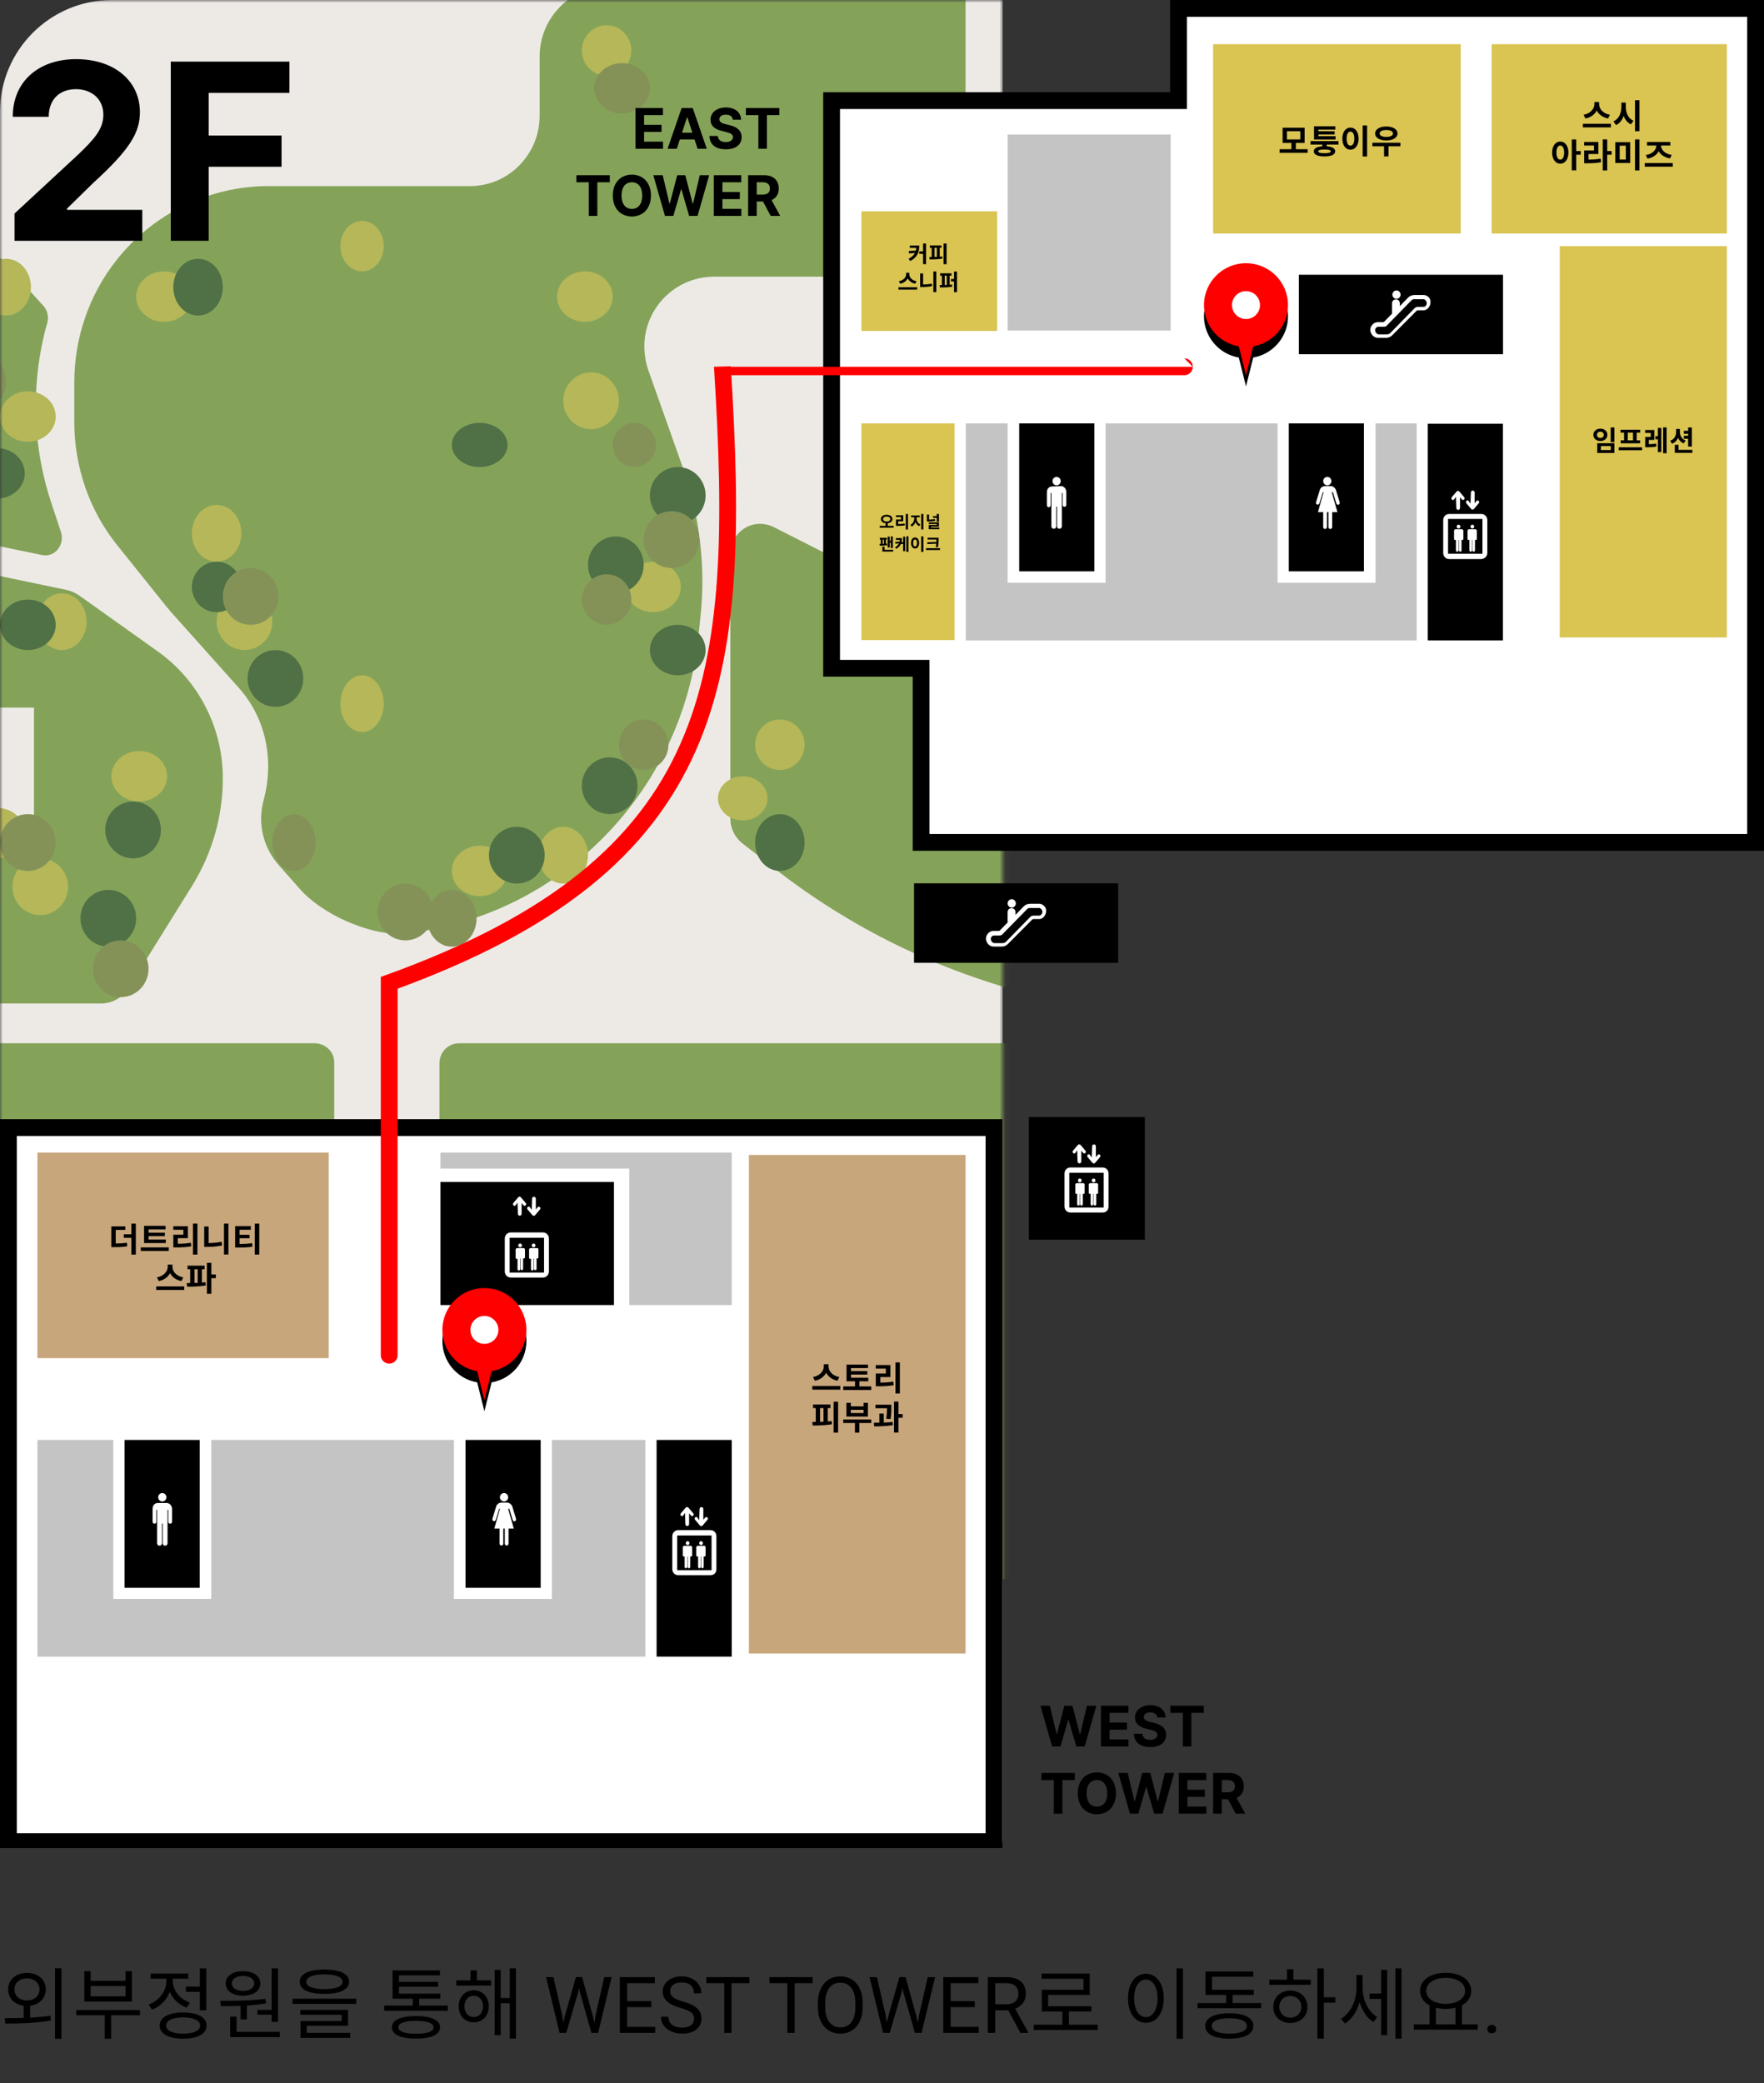 <svg width="315" height="372" viewBox="0 0 315 372" fill="none" xmlns="http://www.w3.org/2000/svg">
<rect x="0" y="0" width="315" height="372" fill="#333333" stroke="none"/>
<g clip-path="url(#clip0)">
<mask id="mask0" mask-type="alpha" maskUnits="userSpaceOnUse" x="0" y="0" width="180" height="330">
<path d="M179.053 0H0V329.072H179.053V0Z" fill="#EDEAE6"/>
</mask>
<g mask="url(#mask0)">
<path d="M179.053 0H20C8.954 0 0 8.954 0 20V329.072H179.053V0Z" fill="#EDEAE6"/>
<path d="M56.147 186.286H-48.521H-65.763H-118.042C-120.032 186.286 -121.579 187.864 -121.579 189.892V368.515C-121.579 370.544 -120.032 372.122 -118.042 372.122H-48.521C-46.532 372.122 -44.984 370.544 -44.984 368.515V281.965H56.147C58.137 281.965 59.684 280.387 59.684 278.359V189.892C59.795 187.864 58.137 186.286 56.147 186.286Z" fill="#84A359"/>
<path d="M256.2 186.286H151.532H134.289H82.01C80.021 186.286 78.474 187.864 78.474 189.892V368.515C78.474 370.544 80.021 372.122 82.01 372.122H151.532C153.521 372.122 155.068 370.544 155.068 368.515V281.965H256.2C258.189 281.965 259.737 280.387 259.737 278.359V189.892C259.847 187.864 258.189 186.286 256.2 186.286Z" fill="#84A359"/>
<path d="M130.421 99.02V146.223C130.421 147.906 131.21 149.5 132.525 150.563L137.959 154.814C151.808 165.707 167.762 173.5 184.854 177.751L194.408 180.142C197.827 181.028 201.158 178.371 201.158 174.829V129.485C201.158 127.36 200.018 125.5 198.177 124.526L138.397 94.238C134.628 92.201 130.421 94.858 130.421 99.02Z" fill="#84A359"/>
<path d="M-10.849 95.334L7.551 99.118C9.799 99.558 11.631 97.27 10.882 94.982L9.3 90.229C5.886 80.195 5.47 69.369 8.051 59.072L8.467 57.575C8.717 56.519 8.467 55.375 7.718 54.583L-8.185 36.98C-10.017 35.044 -13.264 36.364 -13.264 39.18V92.253C-13.264 93.749 -12.265 95.07 -10.849 95.334Z" fill="#84A359"/>
<path d="M28.206 116.344L14.155 106.339C13.474 105.9 12.793 105.549 12.027 105.373L-6.451 101.511C-9.943 100.897 -13.264 103.706 -13.264 107.392V121.347C-13.264 124.156 -11.05 126.35 -8.41 126.35H6.066V146.537H-8.41C-11.135 146.537 -13.264 148.819 -13.264 151.54V173.219C-13.264 176.466 -10.709 179.187 -7.473 179.187H18.072C20.031 179.187 21.904 178.134 22.926 176.466L34.337 158.122C37.913 152.33 39.871 145.571 39.786 138.638C39.701 129.773 35.358 121.435 28.206 116.344Z" fill="#84A359"/>
<path d="M105.837 -2.115C100.274 -0.709 96.362 4.303 96.362 10.106V20.657C96.362 27.604 90.799 33.231 83.932 33.231H47.945C37.428 33.231 27.431 38.067 20.825 46.42C15.87 52.662 13.263 60.4 13.263 68.313V75.347C13.263 83.349 15.957 91.174 20.912 97.329L29.865 108.495C30.039 108.671 30.213 108.847 30.3 109.023L42.643 122.827C47.511 128.279 48.989 135.752 47.076 142.874C45.946 147.007 46.989 151.403 49.858 154.568L53.508 158.701C57.42 163.185 65.504 166.79 71.415 166.79C87.409 165.295 102.099 157.294 112.182 144.545C119.136 135.752 123.482 125.113 124.699 113.947L125.047 110.43C126.09 101.285 124.96 92.141 121.918 83.436L115.833 66.291C115.572 65.499 115.312 64.708 115.225 63.829C114.008 56.092 120.005 49.409 127.481 49.409H159.99C166.857 49.409 172.421 43.782 172.421 36.836V-2.203C172.421 -4.577 171.725 -6.863 170.595 -8.71C168.401 -12.496 114.136 -4.182 105.837 -2.115Z" fill="#84A359"/>
<path d="M157.5 28.174C160.247 28.174 162.474 25.903 162.474 23.103C162.474 20.302 160.247 18.031 157.5 18.031C154.753 18.031 152.526 20.302 152.526 23.103C152.526 25.903 154.753 28.174 157.5 28.174Z" fill="#B5B758"/>
<path d="M64.657 48.46C66.794 48.46 68.526 46.442 68.526 43.952C68.526 41.463 66.794 39.444 64.657 39.444C62.521 39.444 60.789 41.463 60.789 43.952C60.789 46.442 62.521 48.46 64.657 48.46Z" fill="#B5B758"/>
<path d="M29.289 57.476C32.036 57.476 34.263 55.457 34.263 52.968C34.263 50.478 32.036 48.46 29.289 48.46C26.542 48.46 24.315 50.478 24.315 52.968C24.315 55.457 26.542 57.476 29.289 57.476Z" fill="#B5B758"/>
<path d="M85.657 160.028C88.404 160.028 90.631 158.01 90.631 155.521C90.631 153.031 88.404 151.013 85.657 151.013C82.91 151.013 80.684 153.031 80.684 155.521C80.684 158.01 82.91 160.028 85.657 160.028Z" fill="#B5B758"/>
<path d="M100.579 157.774C103.021 157.774 105 155.504 105 152.703C105 149.902 103.021 147.632 100.579 147.632C98.138 147.632 96.158 149.902 96.158 152.703C96.158 155.504 98.138 157.774 100.579 157.774Z" fill="#B5B758"/>
<path d="M108.316 13.524C110.757 13.524 112.737 11.505 112.737 9.016C112.737 6.526 110.757 4.508 108.316 4.508C105.874 4.508 103.895 6.526 103.895 9.016C103.895 11.505 105.874 13.524 108.316 13.524Z" fill="#B5B758"/>
<path d="M1.105 56.349C3.546 56.349 5.526 54.078 5.526 51.277C5.526 48.477 3.546 46.206 1.105 46.206C-1.337 46.206 -3.316 48.477 -3.316 51.277C-3.316 54.078 -1.337 56.349 1.105 56.349Z" fill="#B5B758"/>
<path d="M4.974 78.888C7.721 78.888 9.947 76.87 9.947 74.38C9.947 71.89 7.721 69.872 4.974 69.872C2.227 69.872 0 71.89 0 74.38C0 76.87 2.227 78.888 4.974 78.888Z" fill="#B5B758"/>
<path d="M11.053 116.077C13.495 116.077 15.474 113.807 15.474 111.006C15.474 108.205 13.495 105.935 11.053 105.935C8.611 105.935 6.632 108.205 6.632 111.006C6.632 113.807 8.611 116.077 11.053 116.077Z" fill="#B5B758"/>
<path d="M24.868 143.124C27.615 143.124 29.842 141.106 29.842 138.616C29.842 136.127 27.615 134.108 24.868 134.108C22.121 134.108 19.895 136.127 19.895 138.616C19.895 141.106 22.121 143.124 24.868 143.124Z" fill="#B5B758"/>
<path d="M7.184 163.409C9.931 163.409 12.157 161.139 12.157 158.338C12.157 155.537 9.931 153.267 7.184 153.267C4.437 153.267 2.21 155.537 2.21 158.338C2.21 161.139 4.437 163.409 7.184 163.409Z" fill="#B5B758"/>
<path d="M-0.553 153.267C2.194 153.267 4.421 151.248 4.421 148.759C4.421 146.269 2.194 144.251 -0.553 144.251C-3.3 144.251 -5.526 146.269 -5.526 148.759C-5.526 151.248 -3.3 153.267 -0.553 153.267Z" fill="#B5B758"/>
<path d="M64.657 130.728C66.794 130.728 68.526 128.457 68.526 125.656C68.526 122.855 66.794 120.585 64.657 120.585C62.521 120.585 60.789 122.855 60.789 125.656C60.789 128.457 62.521 130.728 64.657 130.728Z" fill="#B5B758"/>
<path d="M38.684 100.3C41.125 100.3 43.105 98.029 43.105 95.228C43.105 92.428 41.125 90.157 38.684 90.157C36.242 90.157 34.263 92.428 34.263 95.228C34.263 98.029 36.242 100.3 38.684 100.3Z" fill="#B5B758"/>
<path d="M43.657 116.077C46.404 116.077 48.631 113.807 48.631 111.006C48.631 108.205 46.404 105.935 43.657 105.935C40.91 105.935 38.684 108.205 38.684 111.006C38.684 113.807 40.91 116.077 43.657 116.077Z" fill="#B5B758"/>
<path d="M105.553 76.634C108.3 76.634 110.526 74.363 110.526 71.562C110.526 68.762 108.3 66.491 105.553 66.491C102.806 66.491 100.579 68.762 100.579 71.562C100.579 74.363 102.806 76.634 105.553 76.634Z" fill="#B5B758"/>
<path d="M104.447 57.476C107.194 57.476 109.421 55.457 109.421 52.968C109.421 50.478 107.194 48.46 104.447 48.46C101.7 48.46 99.474 50.478 99.474 52.968C99.474 55.457 101.7 57.476 104.447 57.476Z" fill="#B5B758"/>
<path d="M116.606 109.315C119.352 109.315 121.579 107.297 121.579 104.808C121.579 102.318 119.352 100.3 116.606 100.3C113.859 100.3 111.632 102.318 111.632 104.808C111.632 107.297 113.859 109.315 116.606 109.315Z" fill="#B5B758"/>
<path d="M109.974 105.935C112.721 105.935 114.947 103.664 114.947 100.863C114.947 98.062 112.721 95.792 109.974 95.792C107.227 95.792 105 98.062 105 100.863C105 103.664 107.227 105.935 109.974 105.935Z" fill="#507146"/>
<path d="M85.657 83.395C88.404 83.395 90.631 81.63 90.631 79.451C90.631 77.273 88.404 75.507 85.657 75.507C82.91 75.507 80.684 77.273 80.684 79.451C80.684 81.63 82.91 83.395 85.657 83.395Z" fill="#507146"/>
<path d="M35.368 56.349C37.81 56.349 39.789 54.078 39.789 51.277C39.789 48.477 37.81 46.206 35.368 46.206C32.927 46.206 30.947 48.477 30.947 51.277C30.947 54.078 32.927 56.349 35.368 56.349Z" fill="#507146"/>
<path d="M-0.553 89.03C2.194 89.03 4.421 87.012 4.421 84.522C4.421 82.033 2.194 80.015 -0.553 80.015C-3.3 80.015 -5.526 82.033 -5.526 84.522C-5.526 87.012 -3.3 89.03 -0.553 89.03Z" fill="#507146"/>
<path d="M92.289 157.774C95.036 157.774 97.263 155.504 97.263 152.703C97.263 149.902 95.036 147.632 92.289 147.632C89.542 147.632 87.315 149.902 87.315 152.703C87.315 155.504 89.542 157.774 92.289 157.774Z" fill="#507146"/>
<path d="M49.184 126.22C51.931 126.22 54.157 123.949 54.157 121.148C54.157 118.348 51.931 116.077 49.184 116.077C46.437 116.077 44.21 118.348 44.21 121.148C44.21 123.949 46.437 126.22 49.184 126.22Z" fill="#507146"/>
<path d="M38.684 109.315C41.125 109.315 43.105 107.297 43.105 104.808C43.105 102.318 41.125 100.3 38.684 100.3C36.242 100.3 34.263 102.318 34.263 104.808C34.263 107.297 36.242 109.315 38.684 109.315Z" fill="#507146"/>
<path d="M23.763 153.267C26.51 153.267 28.736 150.996 28.736 148.195C28.736 145.395 26.51 143.124 23.763 143.124C21.016 143.124 18.789 145.395 18.789 148.195C18.789 150.996 21.016 153.267 23.763 153.267Z" fill="#507146"/>
<path d="M19.342 169.044C22.089 169.044 24.316 166.773 24.316 163.973C24.316 161.172 22.089 158.901 19.342 158.901C16.595 158.901 14.368 161.172 14.368 163.973C14.368 166.773 16.595 169.044 19.342 169.044Z" fill="#507146"/>
<path d="M4.974 116.077C7.721 116.077 9.947 114.059 9.947 111.569C9.947 109.08 7.721 107.062 4.974 107.062C2.227 107.062 0 109.08 0 111.569C0 114.059 2.227 116.077 4.974 116.077Z" fill="#507146"/>
<path d="M132.631 146.505C135.073 146.505 137.052 144.739 137.052 142.561C137.052 140.382 135.073 138.616 132.631 138.616C130.189 138.616 128.21 140.382 128.21 142.561C128.21 144.739 130.189 146.505 132.631 146.505Z" fill="#B5B758"/>
<path d="M139.263 137.489C141.705 137.489 143.684 135.471 143.684 132.981C143.684 130.492 141.705 128.474 139.263 128.474C136.821 128.474 134.842 130.492 134.842 132.981C134.842 135.471 136.821 137.489 139.263 137.489Z" fill="#B5B758"/>
<path d="M139.263 155.521C141.705 155.521 143.684 153.25 143.684 150.449C143.684 147.648 141.705 145.378 139.263 145.378C136.821 145.378 134.842 147.648 134.842 150.449C134.842 153.25 136.821 155.521 139.263 155.521Z" fill="#507146"/>
<path d="M108.868 145.378C111.615 145.378 113.842 143.107 113.842 140.307C113.842 137.506 111.615 135.235 108.868 135.235C106.121 135.235 103.895 137.506 103.895 140.307C103.895 143.107 106.121 145.378 108.868 145.378Z" fill="#507146"/>
<path d="M121.026 120.585C123.773 120.585 126 118.567 126 116.077C126 113.588 123.773 111.569 121.026 111.569C118.28 111.569 116.053 113.588 116.053 116.077C116.053 118.567 118.28 120.585 121.026 120.585Z" fill="#507146"/>
<path d="M121.026 93.538C123.773 93.538 126 91.268 126 88.467C126 85.666 123.773 83.395 121.026 83.395C118.28 83.395 116.053 85.666 116.053 88.467C116.053 91.268 118.28 93.538 121.026 93.538Z" fill="#507146"/>
<path d="M108.316 111.569C110.757 111.569 112.737 109.551 112.737 107.062C112.737 104.572 110.757 102.554 108.316 102.554C105.874 102.554 103.895 104.572 103.895 107.062C103.895 109.551 105.874 111.569 108.316 111.569Z" fill="#849258"/>
<path d="M4.974 155.521C7.721 155.521 9.947 153.25 9.947 150.449C9.947 147.648 7.721 145.378 4.974 145.378C2.227 145.378 0 147.648 0 150.449C0 153.25 2.227 155.521 4.974 155.521Z" fill="#849258"/>
<path d="M-3.868 73.253C-1.121 73.253 1.106 70.983 1.106 68.182C1.106 65.381 -1.121 63.11 -3.868 63.11C-6.615 63.11 -8.842 65.381 -8.842 68.182C-8.842 70.983 -6.615 73.253 -3.868 73.253Z" fill="#849258"/>
<path d="M113.289 83.395C115.426 83.395 117.158 81.63 117.158 79.451C117.158 77.273 115.426 75.507 113.289 75.507C111.153 75.507 109.421 77.273 109.421 79.451C109.421 81.63 111.153 83.395 113.289 83.395Z" fill="#849258"/>
<path d="M119.921 101.427C122.668 101.427 124.895 99.156 124.895 96.356C124.895 93.555 122.668 91.284 119.921 91.284C117.174 91.284 114.947 93.555 114.947 96.356C114.947 99.156 117.174 101.427 119.921 101.427Z" fill="#849258"/>
<path d="M114.947 137.489C117.389 137.489 119.368 135.471 119.368 132.981C119.368 130.492 117.389 128.474 114.947 128.474C112.506 128.474 110.526 130.492 110.526 132.981C110.526 135.471 112.506 137.489 114.947 137.489Z" fill="#849258"/>
<path d="M111.079 20.285C113.826 20.285 116.053 18.267 116.053 15.777C116.053 13.288 113.826 11.27 111.079 11.27C108.332 11.27 106.105 13.288 106.105 15.777C106.105 18.267 108.332 20.285 111.079 20.285Z" fill="#849258"/>
<path d="M21.553 178.06C24.3 178.06 26.526 175.789 26.526 172.988C26.526 170.187 24.3 167.917 21.553 167.917C18.806 167.917 16.579 170.187 16.579 172.988C16.579 175.789 18.806 178.06 21.553 178.06Z" fill="#849258"/>
<path d="M52.5 155.521C54.637 155.521 56.369 153.25 56.369 150.449C56.369 147.648 54.637 145.378 52.5 145.378C50.364 145.378 48.632 147.648 48.632 150.449C48.632 153.25 50.364 155.521 52.5 155.521Z" fill="#849258"/>
<path d="M80.684 169.044C83.125 169.044 85.105 166.773 85.105 163.973C85.105 161.172 83.125 158.901 80.684 158.901C78.242 158.901 76.263 161.172 76.263 163.973C76.263 166.773 78.242 169.044 80.684 169.044Z" fill="#849258"/>
<path d="M72.395 167.917C75.141 167.917 77.368 165.647 77.368 162.846C77.368 160.045 75.141 157.774 72.395 157.774C69.648 157.774 67.421 160.045 67.421 162.846C67.421 165.647 69.648 167.917 72.395 167.917Z" fill="#849258"/>
<path d="M44.763 111.569C47.51 111.569 49.736 109.299 49.736 106.498C49.736 103.697 47.51 101.427 44.763 101.427C42.016 101.427 39.789 103.697 39.789 106.498C39.789 109.299 42.016 111.569 44.763 111.569Z" fill="#849258"/>
</g>
<path d="M1.5 328.86V201.348H177.5V328.86H1.5Z" fill="white" stroke="black" stroke-width="3" stroke-miterlimit="10"/>
<path d="M208.956 17.968H210.456V16.468V1.5H313.5V150.425H164.481V120.831V119.331H162.981H148.5V17.968H208.956Z" fill="white" stroke="black" stroke-width="3" stroke-miterlimit="10"/>
<path d="M243.561 75.607H230.141V102.016H243.561V75.607Z" fill="black"/>
<path d="M195.423 75.607H182.003V102.016H195.423V75.607Z" fill="black"/>
<path d="M96.55 257.124H83.13V283.532H96.55V257.124Z" fill="black"/>
<path d="M35.66 257.124H22.24V283.532H35.66V257.124Z" fill="black"/>
<path d="M28.183 268.383C27.649 268.383 27.248 268.792 27.248 269.406V271.727C27.248 272.204 27.916 272.204 27.916 271.727V269.611H28.049V275.548C28.049 276.162 28.917 276.162 28.917 275.548V272.068H29.051V275.548C29.051 276.162 29.919 276.162 29.919 275.548V269.611H30.052V271.727C30.052 272.204 30.72 272.204 30.72 271.727V269.406C30.72 268.929 30.319 268.383 29.785 268.383H28.183Z" fill="white"/>
<path d="M28.983 268.111C29.389 268.111 29.718 267.775 29.718 267.36C29.718 266.945 29.389 266.609 28.983 266.609C28.578 266.609 28.249 266.945 28.249 267.36C28.249 267.775 28.578 268.111 28.983 268.111Z" fill="white"/>
<path d="M130.668 257.124H117.248V295.815H130.668V257.124Z" fill="black"/>
<path d="M127.931 280.189V274.32C127.931 273.706 127.464 273.229 126.863 273.229H121.121C120.52 273.229 120.053 273.706 120.053 274.32V280.189C120.053 280.803 120.52 281.281 121.121 281.281H126.863C127.464 281.281 127.931 280.871 127.931 280.189ZM127.063 280.394H120.921V274.184H127.063V280.394Z" fill="white"/>
<path d="M124.926 269.474C124.926 268.997 125.594 268.997 125.594 269.474V271.385L125.928 270.976C126.195 270.703 126.596 271.112 126.329 271.385L125.461 272.409C125.327 272.545 125.127 272.545 124.993 272.409L124.125 271.385C123.858 271.044 124.326 270.703 124.526 270.976L124.86 271.453L124.926 269.474Z" fill="white"/>
<path d="M122.389 272.136C122.389 272.614 123.057 272.614 123.057 272.136V270.226L123.391 270.635C123.658 270.908 124.059 270.499 123.791 270.226L122.924 269.202C122.79 269.065 122.59 269.065 122.456 269.202L121.588 270.226C121.321 270.567 121.788 270.908 121.989 270.635L122.323 270.157L122.389 272.136Z" fill="white"/>
<path d="M125.728 276.026H124.593C124.46 276.026 124.326 276.163 124.326 276.299V277.732C124.326 277.869 124.393 277.937 124.526 277.937C124.526 277.937 124.593 277.937 124.66 277.937V279.779C124.66 280.121 125.127 280.121 125.127 279.779V277.937H125.194V279.779C125.194 280.121 125.661 280.121 125.661 279.779V277.937C125.728 277.937 125.795 277.937 125.795 277.937C125.929 277.937 125.995 277.869 125.995 277.732V276.299C125.995 276.163 125.929 276.026 125.728 276.026Z" fill="white"/>
<path d="M125.194 275.889C125.379 275.889 125.528 275.737 125.528 275.548C125.528 275.36 125.379 275.207 125.194 275.207C125.01 275.207 124.86 275.36 124.86 275.548C124.86 275.737 125.01 275.889 125.194 275.889Z" fill="white"/>
<path d="M123.325 276.026H122.19C122.056 276.026 121.923 276.163 121.923 276.299V277.732C121.923 277.869 121.99 277.937 122.123 277.937C122.123 277.937 122.19 277.937 122.257 277.937V279.779C122.257 280.121 122.724 280.121 122.724 279.779V277.937H122.791V279.779C122.791 280.121 123.258 280.121 123.258 279.779V277.937C123.325 277.937 123.392 277.937 123.392 277.937C123.525 277.937 123.592 277.869 123.592 277.732V276.299C123.592 276.163 123.458 276.026 123.325 276.026Z" fill="white"/>
<path d="M122.791 275.889C122.975 275.889 123.125 275.737 123.125 275.548C123.125 275.36 122.975 275.207 122.791 275.207C122.606 275.207 122.457 275.36 122.457 275.548C122.457 275.737 122.606 275.889 122.791 275.889Z" fill="white"/>
<path d="M90.008 268.111C90.408 268.111 90.742 267.769 90.742 267.36C90.742 266.951 90.408 266.609 90.008 266.609C89.607 266.609 89.273 266.951 89.273 267.36C89.273 267.769 89.607 268.111 90.008 268.111Z" fill="white"/>
<path d="M89.874 272.956V275.617C89.874 276.095 89.207 276.095 89.207 275.617V272.956H88.272L89.273 269.407H89.14L88.539 271.386C88.406 271.796 87.805 271.659 87.938 271.181L88.606 268.998C88.673 268.725 89.006 268.315 89.541 268.315H90.008H90.542C91.076 268.315 91.41 268.793 91.477 268.998L92.144 271.181C92.278 271.659 91.677 271.864 91.544 271.386L90.943 269.407H90.742L91.744 272.956H90.809V275.617C90.809 276.095 90.141 276.095 90.141 275.617V272.956H89.874Z" fill="white"/>
<path d="M204.436 199.46H183.738V221.364H204.436V199.46Z" fill="black"/>
<path d="M197.96 215.427V209.559C197.96 208.944 197.493 208.467 196.892 208.467H191.15C190.549 208.467 190.082 208.944 190.082 209.559V215.427C190.082 216.041 190.549 216.519 191.15 216.519H196.892C197.493 216.519 197.96 216.11 197.96 215.427ZM197.092 215.632H190.95V209.422H197.092V215.632Z" fill="white"/>
<path d="M195.023 204.714C195.023 204.236 195.691 204.236 195.691 204.714V206.624L196.025 206.215C196.292 205.942 196.692 206.351 196.425 206.624L195.557 207.648C195.424 207.785 195.223 207.785 195.09 207.648L194.222 206.624C193.955 206.283 194.422 205.942 194.623 206.215L194.956 206.693L195.023 204.714Z" fill="white"/>
<path d="M192.419 207.375C192.419 207.853 193.086 207.853 193.086 207.375V205.465L193.42 205.874C193.687 206.147 194.088 205.738 193.821 205.465L192.953 204.441C192.819 204.305 192.619 204.305 192.485 204.441L191.617 205.465C191.35 205.806 191.818 206.147 192.018 205.874L192.352 205.397L192.419 207.375Z" fill="white"/>
<path d="M195.824 211.266H194.689C194.555 211.266 194.422 211.402 194.422 211.539V212.972C194.422 213.108 194.489 213.176 194.622 213.176C194.622 213.176 194.689 213.176 194.756 213.176V215.019C194.756 215.36 195.223 215.36 195.223 215.019V213.176H195.29V215.019C195.29 215.36 195.757 215.36 195.757 215.019V213.176C195.824 213.176 195.891 213.176 195.891 213.176C196.024 213.176 196.091 213.108 196.091 212.972V211.539C196.091 211.402 195.957 211.266 195.824 211.266Z" fill="white"/>
<path d="M195.29 211.129C195.474 211.129 195.624 210.976 195.624 210.788C195.624 210.599 195.474 210.446 195.29 210.446C195.106 210.446 194.956 210.599 194.956 210.788C194.956 210.976 195.106 211.129 195.29 211.129Z" fill="white"/>
<path d="M193.421 211.266H192.286C192.152 211.266 192.019 211.402 192.019 211.539V212.972C192.019 213.108 192.085 213.176 192.219 213.176C192.219 213.176 192.286 213.176 192.352 213.176V215.019C192.352 215.36 192.82 215.36 192.82 215.019V213.176H192.887V215.019C192.887 215.36 193.354 215.36 193.354 215.019V213.176C193.421 213.176 193.487 213.176 193.487 213.176C193.621 213.176 193.688 213.108 193.688 212.972V211.539C193.688 211.402 193.554 211.266 193.421 211.266Z" fill="white"/>
<path d="M192.82 211.129C193.004 211.129 193.154 210.976 193.154 210.788C193.154 210.599 193.004 210.446 192.82 210.446C192.636 210.446 192.486 210.599 192.486 210.788C192.486 210.976 192.636 211.129 192.82 211.129Z" fill="white"/>
<path d="M109.636 211.062H78.657V233.035H109.636V211.062Z" fill="black"/>
<path d="M78.657 205.809V208.675H112.374V233.036H130.668V208.675V205.809H78.657Z" fill="#C4C4C4"/>
<path d="M172.421 206.234H133.736V295.264H172.421V206.234Z" fill="#C8A67C"/>
<path d="M58.694 205.809H6.684V242.521H58.694V205.809Z" fill="#C8A67C"/>
<path d="M98.019 227.032V221.163C98.019 220.549 97.552 220.071 96.951 220.071H91.209C90.608 220.071 90.141 220.549 90.141 221.163V227.032C90.141 227.646 90.608 228.123 91.209 228.123H96.951C97.552 228.123 98.019 227.646 98.019 227.032ZM97.151 227.236H91.009V221.027H97.151V227.236Z" fill="white"/>
<path d="M95.014 214.064C95.014 213.587 95.682 213.587 95.682 214.064V215.975L96.016 215.566C96.283 215.293 96.683 215.702 96.416 215.975L95.549 216.999C95.415 217.135 95.215 217.135 95.081 216.999L94.213 215.975C93.946 215.634 94.413 215.293 94.614 215.566L94.948 216.043L95.014 214.064Z" fill="white"/>
<path d="M92.477 216.725C92.477 217.203 93.145 217.203 93.145 216.725V214.814L93.479 215.224C93.746 215.497 94.146 215.087 93.879 214.814L93.011 213.791C92.878 213.654 92.677 213.654 92.544 213.791L91.676 214.814C91.409 215.156 91.876 215.497 92.077 215.224L92.41 214.746L92.477 216.725Z" fill="white"/>
<path d="M95.882 222.868H94.748C94.614 222.868 94.481 223.005 94.481 223.141V224.574C94.481 224.711 94.547 224.779 94.681 224.779C94.681 224.779 94.748 224.779 94.814 224.779V226.621C94.814 226.962 95.282 226.962 95.282 226.621V224.711H95.348V226.553C95.348 226.894 95.816 226.894 95.816 226.553V224.711C95.882 224.711 95.949 224.711 95.949 224.711C96.083 224.711 96.15 224.642 96.15 224.506V223.073C96.15 222.936 96.016 222.868 95.882 222.868Z" fill="white"/>
<path d="M95.282 222.732C95.466 222.732 95.616 222.579 95.616 222.391C95.616 222.203 95.466 222.05 95.282 222.05C95.098 222.05 94.948 222.203 94.948 222.391C94.948 222.579 95.098 222.732 95.282 222.732Z" fill="white"/>
<path d="M93.479 222.868H92.344C92.211 222.868 92.077 223.005 92.077 223.141V224.574C92.077 224.711 92.144 224.779 92.277 224.779C92.277 224.779 92.344 224.779 92.411 224.779V226.621C92.411 226.962 92.878 226.962 92.878 226.621V224.711H92.945V226.553C92.945 226.894 93.412 226.894 93.412 226.553V224.711C93.479 224.711 93.546 224.711 93.546 224.711C93.68 224.711 93.746 224.642 93.746 224.506V223.073C93.68 222.936 93.613 222.868 93.479 222.868Z" fill="white"/>
<path d="M92.879 222.732C93.063 222.732 93.213 222.579 93.213 222.391C93.213 222.203 93.063 222.05 92.879 222.05C92.694 222.05 92.545 222.203 92.545 222.391C92.545 222.579 92.694 222.732 92.879 222.732Z" fill="white"/>
<path d="M163.224 171.924H199.678V157.73H163.224V171.924Z" fill="black"/>
<path d="M180.667 162.066C181.068 162.066 181.402 161.724 181.402 161.315C181.402 160.906 181.068 160.564 180.667 160.564C180.266 160.564 179.933 160.906 179.933 161.315C179.933 161.724 180.266 162.066 180.667 162.066Z" fill="white"/>
<path d="M185.608 161.383H183.939C183.605 161.383 183.138 161.519 182.871 161.792L181.335 163.362V162.884C181.335 161.929 179.933 161.929 179.933 162.884V164.726L178.598 166.091C178.464 166.228 178.464 166.228 178.197 166.228H177.396C176.595 166.228 176.061 166.978 176.061 167.592C176.061 168.207 176.528 169.025 177.463 169.025C177.463 169.025 178.598 169.025 178.931 169.025C179.265 169.025 179.666 168.889 180 168.548L184.273 164.249C184.339 164.181 184.406 164.112 184.54 164.112C184.54 164.112 185.141 164.112 185.608 164.112C186.142 164.112 186.81 163.498 186.81 162.679C186.877 161.929 186.142 161.383 185.608 161.383ZM185.541 163.498H184.673C184.273 163.498 184.139 163.566 183.939 163.771L179.666 168.138C179.466 168.343 179.265 168.411 178.998 168.411H177.596C177.262 168.411 176.928 168.07 176.928 167.661C176.928 167.251 177.262 167.047 177.529 167.047H178.464C178.731 167.047 178.931 166.978 179.065 166.774L183.405 162.338C183.605 162.133 183.739 162.133 184.072 162.133H185.541C185.875 162.133 186.142 162.543 186.142 162.816C186.142 163.089 185.942 163.498 185.541 163.498Z" fill="white"/>
<path d="M254.954 114.357H268.374V75.666H254.954V114.357Z" fill="black"/>
<path d="M278.527 113.823H308.369V43.952H278.527V113.823Z" fill="#DAC452"/>
<path d="M268.397 49.062H231.943V63.256H268.397V49.062Z" fill="black"/>
<path d="M249.37 53.363C249.771 53.363 250.105 53.021 250.105 52.612C250.105 52.203 249.771 51.861 249.37 51.861C248.97 51.861 248.636 52.203 248.636 52.612C248.636 53.021 248.97 53.363 249.37 53.363Z" fill="white"/>
<path d="M254.244 52.68H252.575C252.241 52.68 251.773 52.816 251.506 53.089L249.971 54.659V54.181C249.971 53.226 248.569 53.226 248.569 54.181V56.023L247.233 57.388C247.1 57.525 247.1 57.525 246.833 57.525H246.032C245.23 57.525 244.696 58.275 244.696 58.889C244.696 59.504 245.164 60.322 246.098 60.322C246.098 60.322 247.233 60.322 247.567 60.322C247.901 60.322 248.302 60.186 248.635 59.845L252.908 55.546C252.975 55.477 253.042 55.409 253.175 55.409C253.175 55.409 253.776 55.409 254.244 55.409C254.778 55.409 255.445 54.795 255.445 53.976C255.512 53.226 254.845 52.68 254.244 52.68ZM254.177 54.795H253.309C252.908 54.795 252.775 54.863 252.575 55.068L248.302 59.435C248.101 59.64 247.901 59.708 247.634 59.708H246.232C245.898 59.708 245.564 59.367 245.564 58.958C245.564 58.548 245.898 58.343 246.165 58.343H247.1C247.367 58.343 247.567 58.275 247.701 58.071L252.04 53.635C252.241 53.43 252.374 53.43 252.708 53.43H254.177C254.511 53.43 254.778 53.84 254.778 54.113C254.778 54.386 254.644 54.795 254.177 54.795Z" fill="white"/>
<path d="M98.553 257.124V285.511H81.06V257.124H37.73V285.511H20.237V257.124H6.684V295.815H115.244V257.124H98.553Z" fill="#C4C4C4"/>
<path d="M187.878 86.867C187.344 86.867 186.943 87.276 186.943 87.891V90.211C186.943 90.688 187.611 90.688 187.611 90.211V88.027H187.745V93.964C187.745 94.578 188.613 94.578 188.613 93.964V90.484H188.746V93.964C188.746 94.578 189.614 94.578 189.614 93.964V88.027H189.748V90.142C189.748 90.62 190.415 90.62 190.415 90.142V87.822C190.415 87.345 190.015 86.799 189.48 86.799L187.878 86.867Z" fill="white"/>
<path d="M188.679 86.662C189.084 86.662 189.413 86.326 189.413 85.912C189.413 85.497 189.084 85.161 188.679 85.161C188.273 85.161 187.944 85.497 187.944 85.912C187.944 86.326 188.273 86.662 188.679 86.662Z" fill="white"/>
<path d="M170.453 75.607H153.828V114.298H170.453V75.607Z" fill="#DAC452"/>
<path d="M178.064 37.735H153.828V59.094H178.064V37.735Z" fill="#DAC452"/>
<path d="M209.043 24.02H179.934V59.027H209.043V24.02Z" fill="#C4C4C4"/>
<path d="M308.369 7.889H266.369V41.697H308.369V7.889Z" fill="#DAC452"/>
<path d="M260.841 7.889H216.631V41.697H260.841V7.889Z" fill="#DAC452"/>
<path d="M265.593 98.741V92.872C265.593 92.258 265.126 91.78 264.525 91.78H258.783C258.182 91.78 257.715 92.258 257.715 92.872V98.741C257.715 99.355 258.182 99.832 258.783 99.832H264.525C265.126 99.764 265.593 99.355 265.593 98.741ZM264.725 98.877H258.583V92.667H264.725V98.877Z" fill="white"/>
<path d="M262.656 87.959C262.656 87.481 263.324 87.481 263.324 87.959V89.87L263.657 89.46C263.925 89.187 264.325 89.597 264.058 89.87L263.19 90.893C263.057 91.03 262.856 91.03 262.723 90.893L261.855 89.87C261.588 89.528 262.055 89.187 262.255 89.46L262.589 89.938L262.656 87.959Z" fill="white"/>
<path d="M260.051 90.688C260.051 91.166 260.719 91.166 260.719 90.688V88.777L261.053 89.187C261.32 89.46 261.721 89.05 261.453 88.777L260.586 87.754C260.452 87.617 260.252 87.617 260.118 87.754L259.25 88.777C258.983 89.118 259.451 89.46 259.651 89.187L259.985 88.709L260.051 90.688Z" fill="white"/>
<path d="M263.457 94.509H262.322C262.188 94.509 262.055 94.645 262.055 94.782V96.215C262.055 96.351 262.121 96.419 262.255 96.419C262.255 96.419 262.322 96.419 262.389 96.419V98.262C262.389 98.603 262.856 98.603 262.856 98.262V96.419H262.923V98.262C262.923 98.603 263.39 98.603 263.39 98.262V96.419C263.457 96.419 263.524 96.419 263.524 96.419C263.657 96.419 263.724 96.351 263.724 96.215V94.782C263.724 94.645 263.59 94.509 263.457 94.509Z" fill="white"/>
<path d="M262.923 94.373C263.107 94.373 263.257 94.22 263.257 94.032C263.257 93.843 263.107 93.69 262.923 93.69C262.738 93.69 262.589 93.843 262.589 94.032C262.589 94.22 262.738 94.373 262.923 94.373Z" fill="white"/>
<path d="M261.053 94.509H259.918C259.785 94.509 259.651 94.645 259.651 94.782V96.215C259.651 96.351 259.718 96.419 259.852 96.419C259.852 96.419 259.918 96.419 259.985 96.419V98.262C259.985 98.603 260.453 98.603 260.453 98.262V96.419H260.519V98.262C260.519 98.603 260.987 98.603 260.987 98.262V96.419C261.053 96.419 261.12 96.419 261.12 96.419C261.254 96.419 261.32 96.351 261.32 96.215V94.782C261.32 94.645 261.187 94.509 261.053 94.509Z" fill="white"/>
<path d="M260.453 94.373C260.637 94.373 260.787 94.22 260.787 94.032C260.787 93.843 260.637 93.69 260.453 93.69C260.269 93.69 260.119 93.843 260.119 94.032C260.119 94.22 260.269 94.373 260.453 94.373Z" fill="white"/>
<path d="M237.019 86.662C237.419 86.662 237.753 86.321 237.753 85.912C237.753 85.502 237.419 85.161 237.019 85.161C236.618 85.161 236.284 85.502 236.284 85.912C236.284 86.321 236.618 86.662 237.019 86.662Z" fill="white"/>
<path d="M236.952 91.439V94.1C236.952 94.578 236.284 94.578 236.284 94.1V91.439H235.349L236.351 87.891H236.217L235.616 89.87C235.483 90.279 234.882 90.142 235.015 89.665L235.683 87.481C235.75 87.208 236.084 86.799 236.618 86.799H237.085H237.619C238.153 86.799 238.487 87.276 238.554 87.481L239.222 89.665C239.355 90.142 238.754 90.347 238.621 89.87L238.02 87.891H237.819L238.821 91.439H237.886V94.1C237.886 94.578 237.219 94.578 237.219 94.1V91.439H236.952Z" fill="white"/>
<path d="M245.63 75.607V104.063H228.138V75.607H197.425V104.063H179.933V75.607H172.455V114.367H252.974V75.607H245.63Z" fill="#C4C4C4"/>
<path d="M113.482 26.559H118.397V25.291H115.02V23.554H118.131V22.287H115.02V20.554H118.383V19.286H113.482V26.559ZM120.859 26.559L121.398 24.9H124.023L124.563 26.559H126.21L123.703 19.286H121.722L119.211 26.559H120.859ZM121.789 23.7L122.684 20.948H122.741L123.636 23.7H121.789ZM130.865 21.378H132.339C132.317 20.081 131.252 19.186 129.633 19.186C128.038 19.186 126.87 20.067 126.877 21.388C126.873 22.461 127.63 23.075 128.859 23.37L129.65 23.569C130.442 23.76 130.883 23.988 130.886 24.478C130.883 25.01 130.378 25.372 129.597 25.372C128.798 25.372 128.223 25.003 128.173 24.275H126.685C126.724 25.848 127.85 26.662 129.615 26.662C131.391 26.662 132.435 25.813 132.438 24.481C132.435 23.27 131.522 22.628 130.258 22.343L129.604 22.187C128.972 22.041 128.443 21.807 128.454 21.285C128.454 20.816 128.869 20.472 129.622 20.472C130.357 20.472 130.808 20.806 130.865 21.378ZM133.195 20.554H135.422V26.559H136.942V20.554H139.168V19.286H133.195V20.554ZM102.922 32.554H105.148V38.559H106.668V32.554H108.895V31.286H102.922V32.554ZM116.24 34.922C116.24 32.543 114.762 31.186 112.834 31.186C110.895 31.186 109.429 32.543 109.429 34.922C109.429 37.291 110.895 38.658 112.834 38.658C114.762 38.658 116.24 37.301 116.24 34.922ZM114.681 34.922C114.681 36.463 113.949 37.298 112.834 37.298C111.715 37.298 110.987 36.463 110.987 34.922C110.987 33.381 111.715 32.547 112.834 32.547C113.949 32.547 114.681 33.381 114.681 34.922ZM118.742 38.559H120.241L121.622 33.804H121.679L123.064 38.559H124.563L126.644 31.286H124.964L123.76 36.35H123.696L122.372 31.286H120.933L119.605 36.339H119.545L118.341 31.286H116.661L118.742 38.559ZM127.466 38.559H132.381V37.291H129.004V35.554H132.115V34.287H129.004V32.554H132.367V31.286H127.466V38.559ZM133.59 38.559H135.127V35.98H136.249L137.627 38.559H139.325L137.78 35.732C138.607 35.377 139.065 34.656 139.065 33.662C139.065 32.216 138.11 31.286 136.459 31.286H133.59V38.559ZM135.127 34.745V32.543H136.164C137.052 32.543 137.482 32.937 137.482 33.662C137.482 34.383 137.052 34.745 136.171 34.745H135.127Z" fill="black"/>
<path d="M187.874 311.862H189.372L190.754 307.107H190.81L192.195 311.862H193.694L195.775 304.59H194.095L192.891 309.653H192.828L191.503 304.59H190.065L188.737 309.643H188.676L187.472 304.59H185.793L187.874 311.862ZM196.598 311.862H201.513V310.595H198.136V308.858H201.246V307.59H198.136V305.857H201.498V304.59H196.598V311.862ZM206.666 306.681H208.14C208.119 305.385 207.053 304.49 205.434 304.49C203.84 304.49 202.671 305.371 202.678 306.692C202.675 307.764 203.431 308.379 204.66 308.673L205.452 308.872C206.244 309.064 206.684 309.291 206.688 309.781C206.684 310.314 206.18 310.676 205.399 310.676C204.6 310.676 204.024 310.307 203.975 309.579H202.487C202.526 311.152 203.651 311.965 205.416 311.965C207.192 311.965 208.236 311.117 208.239 309.785C208.236 308.574 207.323 307.931 206.059 307.647L205.406 307.491C204.774 307.345 204.244 307.111 204.255 306.589C204.255 306.12 204.671 305.776 205.423 305.776C206.158 305.776 206.609 306.109 206.666 306.681ZM208.997 305.857H211.223V311.862H212.743V305.857H214.97V304.59H208.997V305.857ZM185.96 317.857H188.186V323.862H189.706V317.857H191.933V316.59H185.96V317.857ZM199.277 320.226C199.277 317.847 197.8 316.49 195.872 316.49C193.933 316.49 192.466 317.847 192.466 320.226C192.466 322.595 193.933 323.962 195.872 323.962C197.8 323.962 199.277 322.605 199.277 320.226ZM197.718 320.226C197.718 321.767 196.987 322.602 195.872 322.602C194.753 322.602 194.025 321.767 194.025 320.226C194.025 318.685 194.753 317.85 195.872 317.85C196.987 317.85 197.718 318.685 197.718 320.226ZM201.78 323.862H203.278L204.66 319.107H204.717L206.102 323.862H207.6L209.681 316.59H208.002L206.798 321.653H206.734L205.409 316.59H203.971L202.643 321.643H202.582L201.379 316.59H199.699L201.78 323.862ZM210.504 323.862H215.419V322.595H212.042V320.858H215.153V319.59H212.042V317.857H215.405V316.59H210.504V323.862ZM216.627 323.862H218.165V321.284H219.287L220.665 323.862H222.362L220.818 321.036C221.645 320.68 222.103 319.96 222.103 318.965C222.103 317.52 221.148 316.59 219.497 316.59H216.627V323.862ZM218.165 320.048V317.847H219.202C220.09 317.847 220.519 318.241 220.519 318.965C220.519 319.686 220.09 320.048 219.209 320.048H218.165Z" fill="black"/>
<path d="M2.594 43H25.406V37.469H11.969V37.25L16.641 32.672C23.219 26.672 24.984 23.672 24.984 20.031C24.984 14.484 20.453 10.562 13.594 10.562C6.875 10.562 2.266 14.578 2.281 20.859H8.703C8.688 17.797 10.625 15.922 13.547 15.922C16.359 15.922 18.453 17.672 18.453 20.484C18.453 23.031 16.891 24.781 13.984 27.578L2.594 38.125V43ZM30.496 43H37.262V29.781H50.277V24.203H37.262V16.578H51.684V11H30.496V43Z" fill="black"/>
<path d="M149.887 245.891C148.639 245.675 147.955 244.817 147.955 244.007V243.611H147.109V244.007C147.109 244.799 146.419 245.675 145.177 245.891L145.513 246.551C146.473 246.365 147.175 245.825 147.529 245.123C147.883 245.825 148.591 246.359 149.551 246.551L149.887 245.891ZM145.057 247.499V248.141H150.061V247.499H145.057ZM153.475 247.565V246.647H155.047V246.023H151.969V245.447H154.879V244.835H151.969V244.295H155.005V243.665H151.165V246.647H152.683V247.565H150.577V248.207H155.581V247.565H153.475ZM157.2 245.891H158.994V243.755H156.384V244.385H158.184V245.267H156.39V247.541H156.888C157.89 247.541 158.7 247.505 159.6 247.349L159.516 246.707C158.736 246.839 158.04 246.881 157.2 246.887V245.891ZM159.9 243.281V248.825H160.692V243.281H159.9ZM146.437 251.433H147.055V253.869C146.845 253.875 146.641 253.887 146.437 253.887V251.433ZM147.817 251.433H148.291V250.797H145.189V251.433H145.669V253.905C145.453 253.905 145.243 253.905 145.045 253.905L145.129 254.553C146.119 254.547 147.391 254.523 148.555 254.325L148.507 253.755C148.279 253.785 148.051 253.809 147.817 253.821V251.433ZM148.861 250.293V255.819H149.659V250.293H148.861ZM154.207 252.315H151.933V251.745H154.207V252.315ZM154.987 250.497H154.207V251.127H151.933V250.497H151.147V252.945H154.987V250.497ZM155.581 253.467H150.577V254.097H152.665V255.819H153.457V254.097H155.581V253.467ZM159.024 253.401C159.174 252.489 159.174 251.817 159.174 251.283V250.833H156.33V251.463H158.394C158.394 251.955 158.376 252.549 158.25 253.335L159.024 253.401ZM157.818 252.417H157.038V254.049C156.69 254.055 156.354 254.055 156.048 254.055L156.12 254.703C157.08 254.697 158.316 254.673 159.438 254.481L159.396 253.911C158.892 253.971 158.352 254.007 157.818 254.025V252.417ZM161.184 252.507H160.44V250.281H159.648V255.807H160.44V253.167H161.184V252.507Z" fill="black"/>
<path d="M20.666 219.615H22.376V218.985H19.874V222.699H20.324C21.332 222.699 21.992 222.675 22.736 222.537L22.658 221.895C22.028 222.003 21.458 222.045 20.666 222.051V219.615ZM23.462 218.493V220.401H22.112V221.037H23.462V224.037H24.254V218.493H23.462ZM29.606 221.343H26.528V220.725H29.438V220.113H26.528V219.531H29.564V218.895H25.724V221.967H29.606V221.343ZM25.136 222.741V223.383H30.14V222.741H25.136ZM31.759 221.097H33.553V218.961H30.944V219.591H32.743V220.473H30.95V222.747H31.448C32.45 222.747 33.26 222.711 34.16 222.555L34.075 221.913C33.295 222.045 32.599 222.087 31.759 222.093V221.097ZM34.459 218.487V224.031H35.252V218.487H34.459ZM37.249 219.015H36.463V222.657H36.955C37.795 222.657 38.713 222.597 39.655 222.399L39.571 221.739C38.761 221.901 37.975 221.961 37.249 221.979V219.015ZM39.997 218.487V224.013H40.789V218.487H39.997ZM42.781 221.109H44.557V220.491H42.781V219.591H44.785V218.949H41.989V222.771H42.469C43.459 222.771 44.233 222.747 45.097 222.615L45.025 221.985C44.269 222.099 43.603 222.129 42.781 222.135V221.109ZM45.499 218.493V224.025H46.297V218.493H45.499ZM32.726 228.097C31.478 227.881 30.794 227.023 30.794 226.213V225.817H29.948V226.213C29.948 227.005 29.258 227.881 28.016 228.097L28.352 228.757C29.312 228.571 30.014 228.031 30.368 227.329C30.722 228.031 31.43 228.565 32.39 228.757L32.726 228.097ZM27.896 229.705V230.347H32.9V229.705H27.896ZM34.729 226.639H35.299V229.075C35.107 229.081 34.915 229.087 34.729 229.093V226.639ZM36.061 226.639H36.535V226.003H33.487V226.639H33.961V229.111C33.745 229.111 33.535 229.111 33.343 229.111L33.427 229.759C34.369 229.759 35.623 229.735 36.745 229.537L36.697 228.961C36.493 228.991 36.277 229.003 36.061 229.021V226.639ZM38.545 227.581H37.741V225.499H36.949V231.025H37.741V228.235H38.545V227.581Z" fill="black"/>
<path d="M287.49 20.498C286.242 20.282 285.558 19.424 285.558 18.614V18.218H284.712V18.614C284.712 19.406 284.022 20.282 282.78 20.498L283.116 21.158C284.076 20.972 284.778 20.432 285.132 19.73C285.486 20.432 286.194 20.966 287.154 21.158L287.49 20.498ZM282.66 22.106V22.748H287.664V22.106H282.66ZM290.321 18.32H289.529V19.124C289.529 20.198 289.073 21.266 288.107 21.68L288.581 22.334C289.241 22.022 289.691 21.428 289.937 20.69C290.183 21.368 290.609 21.914 291.245 22.202L291.695 21.56C290.759 21.158 290.321 20.15 290.321 19.124V18.32ZM291.965 17.888V23.432H292.757V17.888H291.965ZM278.622 28.506C278.208 28.506 277.932 28.068 277.932 27.246C277.932 26.43 278.208 25.992 278.622 25.992C279.03 25.992 279.312 26.43 279.312 27.246C279.312 28.068 279.03 28.506 278.622 28.506ZM278.622 25.278C277.782 25.278 277.17 26.034 277.17 27.246C277.17 28.464 277.782 29.226 278.622 29.226C279.456 29.226 280.074 28.464 280.074 27.246C280.074 26.034 279.456 25.278 278.622 25.278ZM282.27 26.976H281.466V24.894H280.674V30.42H281.466V27.63H282.27V26.976ZM283.668 27.498H285.42V25.362H282.882V25.992H284.64V26.874H282.888V29.154H283.356C284.316 29.154 285.078 29.118 285.906 28.968L285.834 28.326C285.114 28.452 284.46 28.494 283.668 28.5V27.498ZM287.79 26.976H286.998V24.888H286.206V30.432H286.998V27.63H287.79V26.976ZM288.449 25.392V29.106H291.107V25.392H288.449ZM290.327 26.016V28.482H289.229V26.016H290.327ZM291.965 24.894V30.432H292.757V24.894H291.965ZM294.203 28.32C295.163 28.146 295.853 27.66 296.201 27.006C296.549 27.648 297.251 28.122 298.223 28.29L298.523 27.666C297.275 27.48 296.621 26.748 296.615 25.986H298.277V25.362H294.113V25.986H295.775C295.769 26.748 295.115 27.498 293.897 27.69L294.203 28.32ZM293.699 29.118V29.76H298.703V29.118H293.699Z" fill="black"/>
<path d="M229.811 23.434H232.193V24.898H229.811V23.434ZM231.401 26.644V25.522H232.967V22.81H229.037V25.522H230.609V26.644H228.509V27.286H233.513V26.644H231.401ZM238.492 24.31H235.432V24.01H238.324V23.434H235.432V23.146H238.45V22.546H234.646V24.91H238.492V24.31ZM237.634 27.022C237.634 27.25 237.274 27.352 236.512 27.352C235.75 27.352 235.396 27.25 235.396 27.022C235.396 26.794 235.75 26.698 236.512 26.698C237.274 26.698 237.634 26.794 237.634 27.022ZM239.02 25.816V25.192H234.022V25.816H236.122V26.128C235.15 26.194 234.598 26.494 234.598 27.022C234.598 27.61 235.3 27.934 236.512 27.934C237.724 27.934 238.432 27.61 238.432 27.022C238.432 26.5 237.88 26.194 236.914 26.128V25.816H239.02ZM243.334 22.396V27.94H244.126V22.396H243.334ZM241.156 22.786C240.322 22.786 239.704 23.542 239.704 24.754C239.704 25.972 240.322 26.734 241.156 26.734C241.99 26.734 242.608 25.972 242.608 24.754C242.608 23.542 241.99 22.786 241.156 22.786ZM241.156 23.5C241.564 23.5 241.846 23.938 241.846 24.754C241.846 25.576 241.564 26.014 241.156 26.014C240.748 26.014 240.466 25.576 240.466 24.754C240.466 23.938 240.748 23.5 241.156 23.5ZM247.557 23.218C248.277 23.218 248.739 23.434 248.739 23.83C248.739 24.232 248.277 24.448 247.557 24.448C246.831 24.448 246.369 24.232 246.369 23.83C246.369 23.434 246.831 23.218 247.557 23.218ZM247.557 25.078C248.733 25.078 249.555 24.592 249.555 23.83C249.555 23.08 248.733 22.588 247.557 22.588C246.375 22.588 245.559 23.08 245.559 23.83C245.559 24.592 246.375 25.078 247.557 25.078ZM250.071 25.492H245.067V26.128H247.155V27.934H247.947V26.128H250.071V25.492Z" fill="black"/>
<path d="M287.623 76.331V78.941H288.288V76.331H287.623ZM285.223 79.146V80.881H288.288V79.146H285.223ZM287.643 79.661V80.366H285.873V79.661H287.643ZM285.783 76.541C285.068 76.541 284.528 77.001 284.528 77.651C284.528 78.296 285.068 78.756 285.783 78.756C286.498 78.756 287.033 78.296 287.033 77.651C287.033 77.001 286.498 76.541 285.783 76.541ZM285.783 77.091C286.128 77.091 286.388 77.301 286.388 77.651C286.388 77.996 286.128 78.206 285.783 78.206C285.433 78.206 285.173 77.996 285.173 77.651C285.173 77.301 285.433 77.091 285.783 77.091ZM291.608 78.636H290.668V77.256H291.608V78.636ZM290.013 78.636H289.413V79.161H292.873V78.636H292.263V77.256H292.888V76.731H289.388V77.256H290.013V78.636ZM289.063 79.866V80.401H293.233V79.866H289.063ZM294.427 78.546H295.412V76.781H293.782V77.306H294.772V78.026H293.787V79.861H294.112C294.687 79.861 295.197 79.846 295.792 79.741L295.737 79.211C295.272 79.286 294.862 79.311 294.427 79.321V78.546ZM296.052 77.896H295.597V78.436H296.052V80.721H296.662V76.411H296.052V77.896ZM296.987 76.326V80.931H297.612V76.326H296.987ZM301.452 79.741H302.112V76.331H301.452V76.931H300.687V77.456H301.452V77.816H300.687V78.346H301.452V79.741ZM301.012 78.661C300.282 78.386 299.982 77.756 299.982 77.126V76.591H299.312V77.126C299.312 77.796 298.997 78.441 298.237 78.711L298.582 79.226C299.107 79.031 299.457 78.656 299.652 78.186C299.842 78.626 300.167 78.981 300.647 79.171L301.012 78.661ZM299.732 80.331V79.431H299.072V80.856H302.212V80.331H299.732Z" fill="black"/>
<path d="M162.466 43.836V44.256H163.63C163.614 44.432 163.586 44.592 163.55 44.748L162.27 44.82L162.338 45.264L163.39 45.168C163.178 45.572 162.822 45.912 162.25 46.212L162.538 46.612C163.858 45.92 164.154 44.968 164.154 43.836H162.466ZM164.834 43.484V44.896H164.146V45.324H164.834V47.168H165.362V43.484H164.834ZM166.882 44.248H167.294V45.872C167.154 45.876 167.018 45.884 166.882 45.884V44.248ZM167.802 44.248H168.118V43.824H166.05V44.248H166.37V45.896C166.226 45.896 166.086 45.896 165.954 45.896L166.01 46.328C166.67 46.324 167.518 46.308 168.294 46.176L168.262 45.796C168.11 45.816 167.958 45.832 167.802 45.84V44.248ZM168.498 43.488V47.172H169.03V43.488H168.498ZM163.662 50.22C162.83 50.076 162.374 49.504 162.374 48.964V48.7H161.81V48.964C161.81 49.492 161.35 50.076 160.522 50.22L160.746 50.66C161.386 50.536 161.854 50.176 162.09 49.708C162.326 50.176 162.798 50.532 163.438 50.66L163.662 50.22ZM160.442 51.292V51.72H163.778V51.292H160.442ZM164.838 48.832H164.314V51.26H164.642C165.202 51.26 165.814 51.22 166.442 51.088L166.386 50.648C165.846 50.756 165.322 50.796 164.838 50.808V48.832ZM166.67 48.48V52.164H167.198V48.48H166.67ZM168.702 49.228H169.066V50.88C168.942 50.888 168.822 50.892 168.702 50.896V49.228ZM169.574 49.228H169.918V48.808H167.886V49.228H168.19V50.908C168.05 50.908 167.914 50.908 167.786 50.908L167.842 51.336C168.47 51.336 169.306 51.32 170.042 51.192L170.01 50.808C169.87 50.824 169.722 50.84 169.574 50.848V49.228ZM170.366 48.484V49.82H169.818V50.248H170.366V52.172H170.894V48.484H170.366Z" fill="black"/>
<path d="M157.692 92.682C157.692 92.4 157.953 92.235 158.331 92.235C158.712 92.235 158.973 92.4 158.973 92.682C158.973 92.964 158.712 93.129 158.331 93.129C157.953 93.129 157.692 92.964 157.692 92.682ZM158.529 93.9V93.432C159.018 93.375 159.363 93.093 159.363 92.682C159.363 92.22 158.922 91.92 158.331 91.92C157.743 91.92 157.302 92.22 157.302 92.682C157.302 93.093 157.647 93.372 158.133 93.432V93.9H157.083V94.221H159.585V93.9H158.529ZM160.395 93.081H161.292V92.013H159.987V92.328H160.887V92.769H159.99V93.906H160.239C160.74 93.906 161.145 93.888 161.595 93.81L161.553 93.489C161.163 93.555 160.815 93.576 160.395 93.579V93.081ZM161.745 91.776V94.548H162.141V91.776H161.745ZM163.67 92.37H164.24V92.043H162.692V92.37H163.268V92.523C163.268 92.994 163.043 93.501 162.581 93.708L162.806 94.023C163.13 93.876 163.352 93.573 163.475 93.213C163.598 93.546 163.817 93.816 164.138 93.954L164.354 93.642C163.892 93.45 163.67 92.973 163.67 92.523V92.37ZM164.495 91.779V94.542H164.891V91.779H164.495ZM167.276 93.174H167.672V91.776H167.276V92.163H166.607V92.478H167.276V93.174ZM166.952 92.691C166.586 92.754 166.241 92.781 165.905 92.787V91.89H165.512V93.114H165.746C166.145 93.114 166.556 93.093 167.003 93.009L166.952 92.691ZM166.25 94.2V94.032H167.672V93.279H165.851V93.588H167.276V93.741H165.854V94.509H167.741V94.2H166.25ZM158.874 96.901H159.063V97.87H159.438V95.782H159.063V96.58H158.874V95.83H158.505V97.78H158.874V96.901ZM157.632 96.349H157.845V97.108C157.776 97.111 157.701 97.114 157.632 97.114V96.349ZM158.397 97.063C158.337 97.072 158.268 97.078 158.199 97.087V96.349H158.37V96.034H157.107V96.349H157.278V97.123C157.2 97.123 157.128 97.123 157.059 97.123L157.101 97.444C157.443 97.444 157.998 97.435 158.421 97.351L158.397 97.063ZM157.962 98.179V97.621H157.563V98.494H159.504V98.179H157.962ZM161.268 96.82H160.983C161.04 96.595 161.061 96.349 161.061 96.088H159.984V96.406H160.68C160.671 96.517 160.656 96.622 160.632 96.721L159.846 96.763L159.891 97.093L160.527 97.027C160.398 97.291 160.179 97.519 159.831 97.723L160.05 97.999C160.47 97.756 160.728 97.465 160.875 97.135H161.268V98.419H161.637V95.839H161.268V96.82ZM161.844 95.776V98.539H162.219V95.776H161.844ZM164.495 95.776V98.548H164.891V95.776H164.495ZM163.406 95.971C162.989 95.971 162.68 96.349 162.68 96.955C162.68 97.564 162.989 97.945 163.406 97.945C163.823 97.945 164.132 97.564 164.132 96.955C164.132 96.349 163.823 95.971 163.406 95.971ZM163.406 96.328C163.61 96.328 163.751 96.547 163.751 96.955C163.751 97.366 163.61 97.585 163.406 97.585C163.202 97.585 163.061 97.366 163.061 96.955C163.061 96.547 163.202 96.328 163.406 96.328ZM165.566 96.835L165.614 97.156L167.192 97.075C167.174 97.261 167.144 97.462 167.09 97.687L167.48 97.726C167.609 97.126 167.609 96.745 167.609 96.343V96.022H165.644V96.337H167.219V96.343C167.219 96.484 167.219 96.628 167.213 96.781L165.566 96.835ZM165.365 97.891V98.215H167.861V97.891H165.365Z" fill="black"/>
</g>
<path fill-rule="evenodd" clip-rule="evenodd" d="M223.789 63.844C227.317 63.235 230 60.168 230 56.477C230 52.347 226.642 49 222.5 49C218.358 49 215 52.347 215 56.477C215 60.168 217.683 63.235 221.211 63.844L222.5 69L223.789 63.844Z" fill="black"/>
<path fill-rule="evenodd" clip-rule="evenodd" d="M223.789 61.844C227.317 61.235 230 58.168 230 54.477C230 50.347 226.642 47 222.5 47C218.358 47 215 50.347 215 54.477C215 58.168 217.683 61.235 221.211 61.844L222.5 67L223.789 61.844Z" fill="#FF0000"/>
<ellipse cx="222.5" cy="54.477" rx="2.5" ry="2.492" fill="white"/>
<path fill-rule="evenodd" clip-rule="evenodd" d="M87.789 246.844C91.317 246.235 94 243.168 94 239.477C94 235.348 90.642 232 86.5 232C82.358 232 79 235.348 79 239.477C79 243.168 81.683 246.235 85.211 246.844L86.5 252L87.789 246.844Z" fill="black"/>
<path fill-rule="evenodd" clip-rule="evenodd" d="M87.789 244.844C91.317 244.235 94 241.168 94 237.477C94 233.348 90.642 230 86.5 230C82.358 230 79 233.348 79 237.477C79 241.168 81.683 244.235 85.211 244.844L86.5 250L87.789 244.844Z" fill="#FF0000"/>
<ellipse cx="86.5" cy="237.477" rx="2.5" ry="2.492" fill="white"/>
<path d="M69.5 241.998V175.498C129 154 132.5 121.5 129 65.498C129 65.5 211.5 65.498 211.5 65.498" stroke="#FF0000" stroke-width="3" stroke-linecap="round"/>
<path d="M2.576 355.23C2.576 354.068 3.528 353.27 4.802 353.27C6.118 353.27 7.056 354.068 7.056 355.23C7.056 356.406 6.118 357.218 4.802 357.218C3.528 357.218 2.576 356.406 2.576 355.23ZM5.376 358.156C7.042 357.96 8.176 356.812 8.176 355.23C8.176 353.48 6.776 352.29 4.802 352.29C2.87 352.29 1.456 353.48 1.456 355.23C1.456 356.812 2.604 357.946 4.228 358.156V360.326C2.996 360.368 1.834 360.368 0.826 360.368L0.966 361.334C3.234 361.334 6.272 361.306 9.1 360.788L9.002 359.934C7.84 360.116 6.594 360.214 5.376 360.284V358.156ZM9.828 351.464V364.064H10.976V351.464H9.828ZM22.413 356.476H16.183V354.628H22.413V356.476ZM23.561 351.982H22.413V353.704H16.183V351.982H15.049V357.414H23.561V351.982ZM25.003 358.926H13.607V359.85H18.703V364.05H19.851V359.85H25.003V358.926ZM33.206 354.74V355.678H35.684V358.968H36.846V351.492H35.684V354.74H33.206ZM33.906 357.596C32.086 356.952 30.854 355.37 30.854 353.76V353.326H33.612V352.402H26.906V353.326H29.706V353.76C29.706 355.566 28.418 357.26 26.542 357.946L27.144 358.856C28.614 358.296 29.776 357.12 30.308 355.664C30.854 356.952 31.932 357.988 33.332 358.492L33.906 357.596ZM32.702 363.14C30.812 363.14 29.664 362.608 29.664 361.698C29.664 360.788 30.812 360.242 32.702 360.242C34.592 360.242 35.74 360.788 35.74 361.698C35.74 362.608 34.592 363.14 32.702 363.14ZM32.702 359.36C30.126 359.36 28.516 360.214 28.516 361.698C28.516 363.182 30.126 364.036 32.702 364.036C35.278 364.036 36.888 363.182 36.888 361.698C36.888 360.214 35.278 359.36 32.702 359.36ZM45.959 358.898V359.752H48.507V361.04H49.655V351.478H48.507V358.898H45.959ZM43.397 352.836C44.587 352.836 45.399 353.368 45.399 354.166C45.399 354.978 44.587 355.51 43.397 355.51C42.207 355.51 41.395 354.978 41.395 354.166C41.395 353.368 42.207 352.836 43.397 352.836ZM43.397 356.364C45.231 356.364 46.491 355.51 46.491 354.166C46.491 352.85 45.231 351.982 43.397 351.982C41.563 351.982 40.303 352.85 40.303 354.166C40.303 355.51 41.563 356.364 43.397 356.364ZM42.949 360.592H44.097V358.114C45.231 358.044 46.393 357.918 47.499 357.75L47.401 356.924C44.741 357.26 41.633 357.288 39.309 357.288L39.463 358.24C40.499 358.24 41.703 358.226 42.949 358.17V360.592ZM42.249 362.818V360.102H41.101V363.756H49.977V362.818H42.249ZM57.928 352.556C59.986 352.556 61.162 353.032 61.162 353.872C61.162 354.712 59.986 355.188 57.928 355.188C55.87 355.188 54.694 354.712 54.694 353.872C54.694 353.032 55.87 352.556 57.928 352.556ZM57.928 356.042C60.686 356.042 62.338 355.286 62.338 353.872C62.338 352.458 60.686 351.688 57.928 351.688C55.17 351.688 53.518 352.458 53.518 353.872C53.518 355.286 55.17 356.042 57.928 356.042ZM54.778 361.726H62.156V358.898H53.616V359.766H61.022V360.886H53.658V363.896H62.534V363H54.778V361.726ZM52.244 356.896V357.82H63.612V356.896H52.244ZM74.279 363.154C72.263 363.154 71.129 362.762 71.129 362.006C71.129 361.264 72.263 360.858 74.279 360.858C76.309 360.858 77.429 361.264 77.429 362.006C77.429 362.762 76.309 363.154 74.279 363.154ZM74.279 360.004C71.549 360.004 69.981 360.704 69.981 362.006C69.981 363.322 71.549 364.022 74.279 364.022C77.009 364.022 78.577 363.322 78.577 362.006C78.577 360.704 77.009 360.004 74.279 360.004ZM74.853 358.128V356.896H78.633V356H71.241V354.768H78.227V353.9H71.241V352.738H78.563V351.842H70.093V356.896H73.705V358.128H68.595V359.052H79.963V358.128H74.853ZM84.596 360.172C83.616 360.172 82.93 359.374 82.93 358.254C82.93 357.162 83.616 356.364 84.596 356.364C85.562 356.364 86.262 357.162 86.262 358.254C86.262 359.374 85.562 360.172 84.596 360.172ZM84.596 355.398C83.042 355.398 81.908 356.574 81.908 358.254C81.908 359.962 83.042 361.124 84.596 361.124C86.15 361.124 87.284 359.962 87.284 358.254C87.284 356.574 86.15 355.398 84.596 355.398ZM85.156 351.842H84.022V353.62H81.474V354.558H87.704V353.62H85.156V351.842ZM91.022 351.464V356.77H89.412V351.758H88.334V363.42H89.412V357.708H91.022V364.022H92.128V351.464H91.022ZM100.399 359.862L100.591 361.175L100.871 359.992L102.84 353.047H103.947L105.868 359.992L106.142 361.195L106.354 359.855L107.898 353.047H109.218L106.805 363H105.608L103.558 355.747L103.4 354.988L103.243 355.747L101.117 363H99.921L97.515 353.047H98.827L100.399 359.862ZM116.307 358.399H111.993V361.927H117.004V363H110.681V353.047H116.936V354.127H111.993V357.326H116.307V358.399ZM121.57 358.563C120.445 358.24 119.624 357.843 119.109 357.374C118.599 356.9 118.344 356.317 118.344 355.624C118.344 354.84 118.656 354.193 119.28 353.683C119.909 353.168 120.725 352.91 121.728 352.91C122.411 352.91 123.02 353.042 123.553 353.307C124.09 353.571 124.505 353.936 124.797 354.4C125.093 354.865 125.241 355.373 125.241 355.925H123.922C123.922 355.323 123.73 354.852 123.348 354.51C122.965 354.163 122.425 353.99 121.728 353.99C121.08 353.99 120.575 354.134 120.21 354.421C119.85 354.703 119.67 355.098 119.67 355.604C119.67 356.009 119.841 356.353 120.183 356.636C120.529 356.914 121.115 357.169 121.939 357.401C122.769 357.634 123.416 357.891 123.881 358.174C124.35 358.452 124.697 358.778 124.92 359.151C125.148 359.525 125.262 359.965 125.262 360.471C125.262 361.277 124.947 361.924 124.318 362.412C123.689 362.895 122.849 363.137 121.796 363.137C121.112 363.137 120.474 363.007 119.882 362.747C119.289 362.483 118.831 362.123 118.508 361.667C118.189 361.211 118.029 360.694 118.029 360.115H119.349C119.349 360.717 119.57 361.193 120.012 361.544C120.458 361.89 121.053 362.063 121.796 362.063C122.489 362.063 123.02 361.922 123.389 361.64C123.758 361.357 123.942 360.972 123.942 360.484C123.942 359.997 123.771 359.621 123.43 359.356C123.088 359.088 122.468 358.823 121.57 358.563ZM133.827 354.127H130.628V363H129.322V354.127H126.13V353.047H133.827V354.127ZM145.106 354.127H141.907V363H140.602V354.127H137.409V353.047H145.106V354.127ZM154.048 358.345C154.048 359.32 153.884 360.172 153.556 360.901C153.228 361.626 152.763 362.18 152.161 362.562C151.56 362.945 150.858 363.137 150.056 363.137C149.272 363.137 148.577 362.945 147.971 362.562C147.365 362.175 146.893 361.626 146.556 360.915C146.223 360.2 146.052 359.372 146.043 358.434V357.716C146.043 356.759 146.209 355.913 146.542 355.18C146.875 354.446 147.344 353.885 147.95 353.498C148.561 353.106 149.258 352.91 150.042 352.91C150.84 352.91 151.541 353.104 152.147 353.491C152.758 353.874 153.228 354.432 153.556 355.166C153.884 355.895 154.048 356.745 154.048 357.716V358.345ZM152.742 357.702C152.742 356.522 152.505 355.617 152.031 354.988C151.557 354.355 150.894 354.038 150.042 354.038C149.213 354.038 148.559 354.355 148.08 354.988C147.606 355.617 147.362 356.492 147.349 357.613V358.345C147.349 359.489 147.588 360.389 148.066 361.045C148.549 361.697 149.213 362.022 150.056 362.022C150.903 362.022 151.56 361.715 152.024 361.1C152.489 360.48 152.729 359.593 152.742 358.44V357.702ZM158.163 359.862L158.354 361.175L158.635 359.992L160.604 353.047H161.711L163.632 359.992L163.905 361.195L164.117 359.855L165.662 353.047H166.981L164.568 363H163.372L161.321 355.747L161.164 354.988L161.007 355.747L158.881 363H157.685L155.278 353.047H156.591L158.163 359.862ZM174.07 358.399H169.757V361.927H174.768V363H168.444V353.047H174.699V354.127H169.757V357.326H174.07V358.399ZM180.052 358.974H177.714V363H176.395V353.047H179.689C180.811 353.047 181.672 353.302 182.273 353.812C182.88 354.323 183.183 355.066 183.183 356.041C183.183 356.661 183.014 357.201 182.677 357.661C182.344 358.121 181.879 358.465 181.282 358.693L183.62 362.918V363H182.212L180.052 358.974ZM177.714 357.9H179.73C180.382 357.9 180.899 357.732 181.282 357.395C181.67 357.057 181.863 356.606 181.863 356.041C181.863 355.426 181.679 354.954 181.31 354.626C180.945 354.298 180.416 354.132 179.724 354.127H177.714V357.9ZM190.873 361.544V359.178H194.891V358.254H187.163V356.224H194.597V352.402H186.001V353.34H193.477V355.3H186.029V359.178H189.711V361.544H184.601V362.482H196.011V361.544H190.873ZM210.095 351.478V364.064H211.243V351.478H210.095ZM204.621 352.444C202.759 352.444 201.429 354.152 201.429 356.826C201.429 359.5 202.759 361.208 204.621 361.208C206.483 361.208 207.813 359.5 207.813 356.826C207.813 354.152 206.483 352.444 204.621 352.444ZM204.621 353.48C205.839 353.48 206.707 354.796 206.707 356.826C206.707 358.87 205.839 360.186 204.621 360.186C203.389 360.186 202.521 358.87 202.521 356.826C202.521 354.796 203.389 353.48 204.621 353.48ZM219.53 363.14C217.542 363.14 216.38 362.65 216.38 361.768C216.38 360.886 217.542 360.396 219.53 360.396C221.49 360.396 222.652 360.886 222.652 361.768C222.652 362.65 221.49 363.14 219.53 363.14ZM219.53 359.5C216.842 359.5 215.218 360.312 215.218 361.768C215.218 363.224 216.842 364.036 219.53 364.036C222.19 364.036 223.814 363.224 223.814 361.768C223.814 360.312 222.19 359.5 219.53 359.5ZM220.104 357.68V356.224H223.884V355.3H216.422V352.976H223.8V352.052H215.274V356.224H218.956V357.68H213.846V358.604H225.214V357.68H220.104ZM230.406 360.284C229.272 360.284 228.446 359.472 228.446 358.352C228.446 357.218 229.272 356.406 230.406 356.406C231.554 356.406 232.38 357.218 232.38 358.352C232.38 359.472 231.554 360.284 230.406 360.284ZM230.406 355.454C228.642 355.454 227.368 356.658 227.368 358.352C227.368 360.06 228.642 361.236 230.406 361.236C232.198 361.236 233.472 360.06 233.472 358.352C233.472 356.658 232.198 355.454 230.406 355.454ZM230.966 351.632H229.818V353.494H226.654V354.418H234.06V353.494H230.966V351.632ZM238.456 356.644H236.398V351.492H235.25V364.036H236.398V357.61H238.456V356.644ZM243.327 352.668H242.221V355.062C242.221 357.218 241.185 359.472 239.463 360.48L240.177 361.334C241.423 360.564 242.333 359.15 242.781 357.484C243.229 359.01 244.069 360.34 245.259 361.068L245.917 360.172C244.265 359.164 243.327 357.036 243.327 355.02V352.668ZM246.631 355.986H244.559V356.938H246.631V363.42H247.709V351.758H246.631V355.986ZM249.179 351.478V364.036H250.271V351.478H249.179ZM256.416 358.52C256.934 358.646 257.536 358.716 258.152 358.716C258.782 358.716 259.384 358.646 259.916 358.52V361.474H256.416V358.52ZM258.152 353.172C260.168 353.172 261.624 354.096 261.624 355.496C261.624 356.896 260.168 357.82 258.152 357.82C256.136 357.82 254.694 356.896 254.694 355.496C254.694 354.096 256.136 353.172 258.152 353.172ZM261.064 361.474V358.072C262.1 357.526 262.716 356.63 262.716 355.496C262.716 353.536 260.826 352.276 258.152 352.276C255.492 352.276 253.588 353.536 253.588 355.496C253.588 356.63 254.218 357.54 255.268 358.086V361.474H252.468V362.426H263.878V361.474H261.064ZM265.604 362.337C265.604 362.118 265.667 361.936 265.795 361.79C265.927 361.644 266.123 361.571 266.383 361.571C266.643 361.571 266.839 361.644 266.971 361.79C267.107 361.936 267.176 362.118 267.176 362.337C267.176 362.547 267.107 362.722 266.971 362.863C266.839 363.005 266.643 363.075 266.383 363.075C266.123 363.075 265.927 363.005 265.795 362.863C265.667 362.722 265.604 362.547 265.604 362.337Z" fill="black"/>
<defs>
<clipPath id="clip0">
<rect width="315" height="330" fill="white"/>
</clipPath>
</defs>
</svg>
